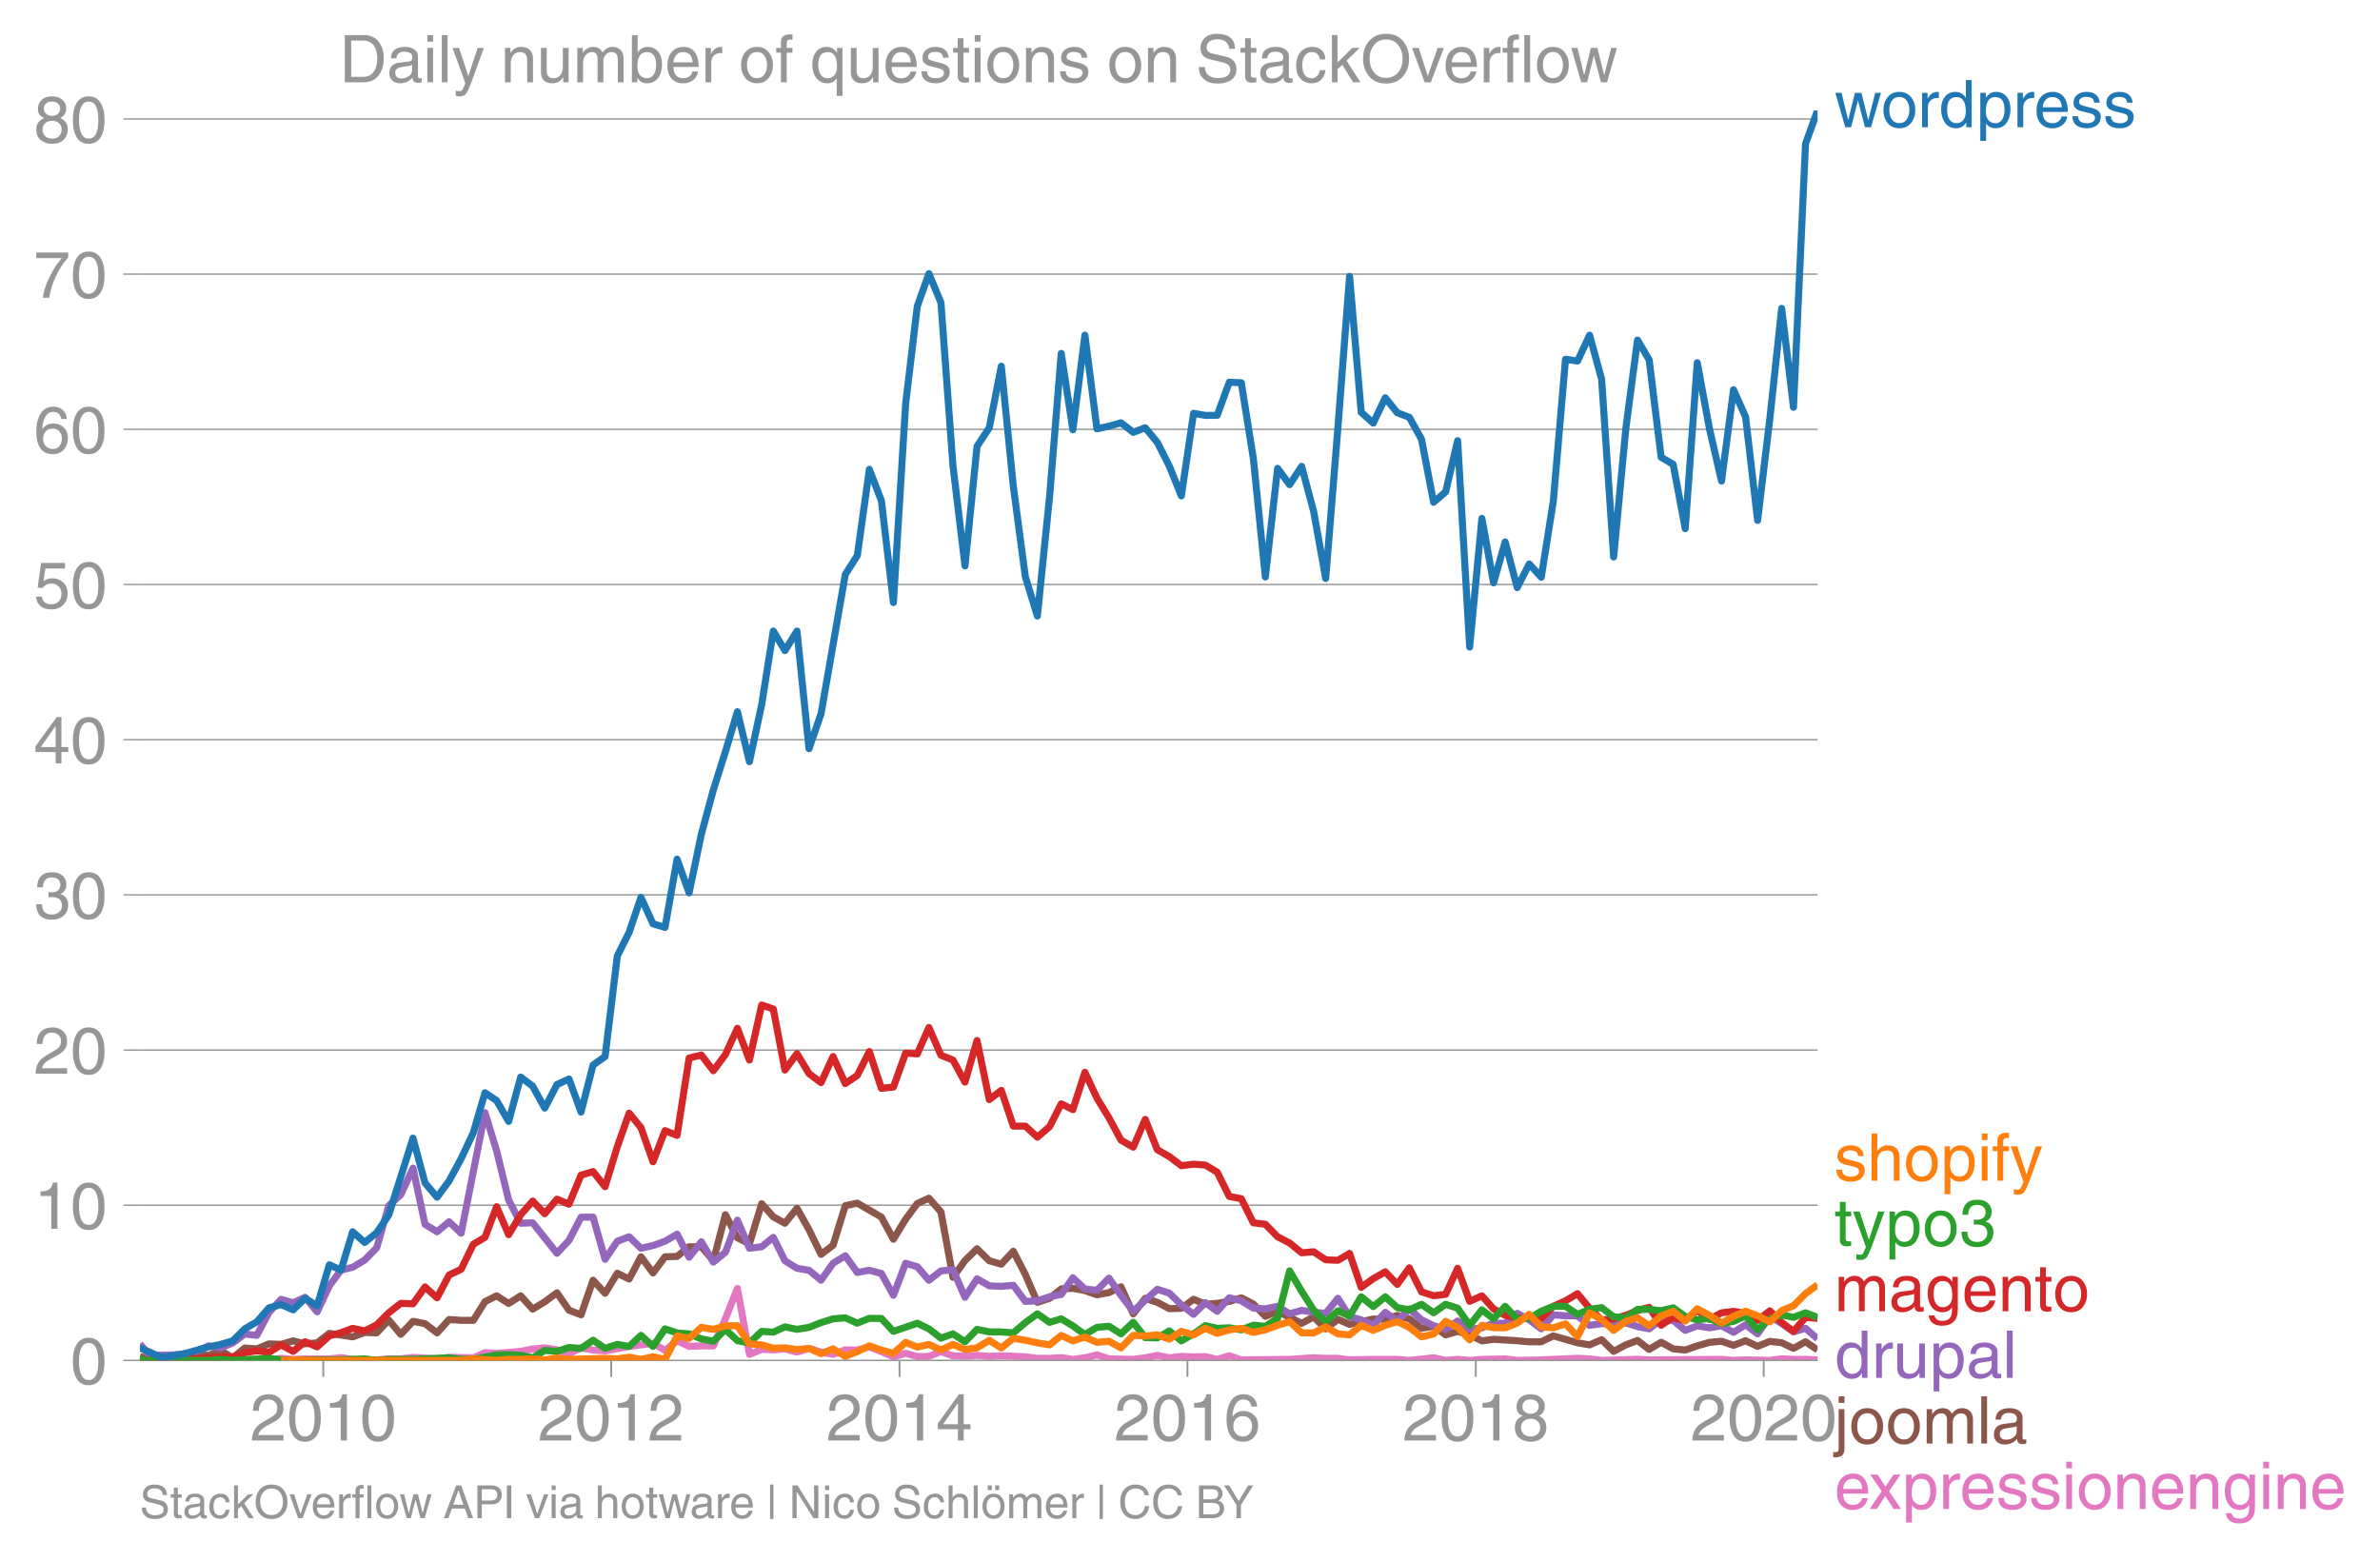 <svg height="443.234" viewBox="0 0 506.615 332.425" width="675.486" xmlns="http://www.w3.org/2000/svg" xmlns:xlink="http://www.w3.org/1999/xlink"><defs><style>*{stroke-linecap:butt;stroke-linejoin:round}</style></defs><g id="figure_1"><path d="M0 332.425h506.615V0H0z" fill="none" id="patch_1"/><g id="axes_1"><path d="M29.77 289.628h357.12V23.516H29.77z" fill="none" id="patch_2"/><path clip-path="url(#pd1c69f1348)" d="M34.304 289.628l2.561-.213 5.08.095 2.475.118 7.684-.22 5.163.114 2.561-.334 2.562.227 2.56-.117 5.163.01 2.477-.27 2.475.377 2.562.213 2.561-.106 2.56-.224 2.562.01 2.602-.32 5.124.32 2.559-.34 5.163.127 2.477-1.119 2.475.16 5.123-.426 2.56-.505 2.562-.241 2.602.426 2.561.807 2.563-1.233 2.559.462 2.56.177 5.122-.937 5.08-.672 2.56 1.503 2.56-2.054 2.562 1.201 2.602-.106 2.561.007 2.563-5.762 2.559-6.462 2.56 14.028 2.603-1.065 2.477.102 2.475-.209 2.562.69 2.561-.796 2.561.795 2.56.483 2.603-.959 2.561.036 2.563-.675 2.559 1.005 2.56 1.126 2.603-.746 2.477.666 2.475-.026 2.563-1.02 2.56.913 2.561.078 2.56-.184 2.604.213 2.56-.139 5.122.22 2.56.345h2.603l2.477-.164 2.475.377 2.563-.337 2.56-.622 2.561.842 5.164.117 2.56-.337 2.563-.515 2.559.515 2.56-.302 2.603.106 2.52-.051 2.516.584 2.563-.778 2.56.885 10.285-.114 5.122-.33 2.56.124h2.603l2.477.308 5.038-.102h5.121l2.561.22 5.163-.55 2.563.55 2.559-.22 2.56.22 2.603-.213 4.952-.106 2.563.32 5.121-.11 7.725-.331 2.562.12 2.559.32 7.64-.236 2.475.13 15.409-.114 2.562.22 2.56-.11 5.163.11 2.518-.342 2.517.13 2.563-.008 2.56.114h0" fill="none" stroke="#e377c2" stroke-linecap="square" stroke-width="1.5" id="line2d_1"/><g id="matplotlib.axis_1"><g id="xtick_1"><g id="line2d_2"><defs><path d="M0 0v3.5" id="m3017e2636a" stroke="#969696" stroke-width=".4"/></defs><use x="68.812" xlink:href="#m3017e2636a" y="289.628" fill="#969696" stroke="#969696" stroke-width=".4"/></g><g id="text_1"><defs><path d="M4.39 45.125q0 12.39 6.391 18.781 6.406 6.407 17.938 6.407 9.656 0 15.812-5.86 6.157-5.86 6.157-15.14 0-7.22-3.547-12.188-3.532-4.953-10.422-8.703l-12.11-6.64Q13.922 15.921 12.5 8.296h38.188V0H2.593q.39 9.906 4.297 16.5 3.906 6.594 12.203 11.375l12.593 7.328q5.032 2.89 7.329 5.984 2.297 3.094 2.297 8.516 0 5.375-3.766 9.031-3.75 3.672-10.156 3.672-7.078 0-10.594-4.672-3.516-4.656-3.61-12.609z" id="HelveticaWorld-Regular-50"/><path d="M42.484 34.188q0 14.109-3.734 21.156-3.734 7.062-10.969 7.062-7.078 0-10.89-7.062-3.797-7.047-3.797-21.157 0-13.671 3.75-20.937Q20.609 6 27.78 6q7.235 0 10.969 7 3.734 7.016 3.734 21.188zm9.422 0q0-17.297-6.25-26.704-6.25-9.39-17.875-9.39-12.062 0-18.062 9.734-6 9.75-6 26.36 0 17.03 6.14 26.578 6.157 9.547 17.922 9.547 11.625 0 17.875-9.5t6.25-26.626z" id="HelveticaWorld-Regular-48"/><path d="M35.89 0h-9.374v49.906H10.109v6.985q8.594.28 12.782 2.75Q27.094 62.109 29 70.313h6.89z" id="HelveticaWorld-Regular-49"/></defs><g transform="matrix(.14 0 0 -.14 53.241 306.678)" fill="#969696"><use xlink:href="#HelveticaWorld-Regular-50"/><use x="55.615" xlink:href="#HelveticaWorld-Regular-48"/><use x="111.23" xlink:href="#HelveticaWorld-Regular-49"/><use x="166.846" xlink:href="#HelveticaWorld-Regular-48"/></g></g></g><g id="xtick_2"><use x="130.102" xlink:href="#m3017e2636a" y="289.628" fill="#969696" stroke="#969696" stroke-width=".4" id="line2d_3"/><g transform="matrix(.14 0 0 -.14 114.531 306.678)" fill="#969696" id="text_2"><use xlink:href="#HelveticaWorld-Regular-50"/><use x="55.615" xlink:href="#HelveticaWorld-Regular-48"/><use x="111.23" xlink:href="#HelveticaWorld-Regular-49"/><use x="166.846" xlink:href="#HelveticaWorld-Regular-50"/></g></g><g id="xtick_3"><use x="191.476" xlink:href="#m3017e2636a" y="289.628" fill="#969696" stroke="#969696" stroke-width=".4" id="line2d_4"/><g id="text_3"><defs><path d="M10.594 24.703h22.61v31.89h-.188zM42 17.093V0h-8.797v17.094H2.484v8.593L34.72 70.314H42v-45.61h10.297v-7.61z" id="HelveticaWorld-Regular-52"/></defs><g transform="matrix(.14 0 0 -.14 175.905 306.678)" fill="#969696"><use xlink:href="#HelveticaWorld-Regular-50"/><use x="55.615" xlink:href="#HelveticaWorld-Regular-48"/><use x="111.23" xlink:href="#HelveticaWorld-Regular-49"/><use x="166.846" xlink:href="#HelveticaWorld-Regular-52"/></g></g></g><g id="xtick_4"><use x="252.766" xlink:href="#m3017e2636a" y="289.628" fill="#969696" stroke="#969696" stroke-width=".4" id="line2d_5"/><g id="text_4"><defs><path d="M14.11 21.578q0-6.875 4.093-11.234Q22.313 6 28.906 6q6.297 0 10.032 4.438 3.734 4.453 3.734 11.687 0 6.297-3.688 10.547-3.687 4.25-10.468 4.25-6.594 0-10.5-4.156-3.907-4.157-3.907-11.188zM41.702 51.61q-.984 5.375-3.984 8.078-3 2.72-8.125 2.72-8.11 0-12.36-7.923-4.25-7.906-4.343-18.109l.203-.188q5.61 8.641 16.687 8.641 8.844 0 15.438-5.86 6.593-5.859 6.593-16.452 0-10.5-6.25-17.47-6.25-6.952-16.843-6.952-12.219 0-18.563 8.687-6.344 8.703-6.344 25.938 0 16.593 6.485 27.093 6.5 10.5 19.484 10.5 8.407 0 14.219-5.015 5.813-5 6.297-13.688z" id="HelveticaWorld-Regular-54"/></defs><g transform="matrix(.14 0 0 -.14 237.195 306.678)" fill="#969696"><use xlink:href="#HelveticaWorld-Regular-50"/><use x="55.615" xlink:href="#HelveticaWorld-Regular-48"/><use x="111.23" xlink:href="#HelveticaWorld-Regular-49"/><use x="166.846" xlink:href="#HelveticaWorld-Regular-54"/></g></g></g><g id="xtick_5"><use x="314.14" xlink:href="#m3017e2636a" y="289.628" fill="#969696" stroke="#969696" stroke-width=".4" id="line2d_6"/><g id="text_5"><defs><path d="M27.594 40.578q5.422 0 8.953 3.094 3.547 3.11 3.547 8.234 0 4.594-3.407 7.547-3.39 2.953-9.687 2.953-5.61 0-8.672-3.11-3.047-3.093-3.047-7.874 0-5.125 3.813-7.984 3.812-2.86 8.5-2.86zm.093-7.562q-6.78 0-10.64-3.766-3.86-3.766-3.86-9.234 0-6.297 3.907-10.157Q21 6 28.219 6q6.406 0 10.234 3.86 3.828 3.859 3.828 10.265 0 5.469-3.828 9.172-3.828 3.719-10.766 3.719zM49.22 52.203q0-10.594-9.032-14.797 6.204-2.781 8.86-7.36 2.656-4.562 2.656-9.733 0-10.016-6.453-16.125-6.438-6.094-17.375-6.094-9.563 0-16.813 5.25-7.25 5.25-7.25 17.062 0 11.922 11.907 16.907-9.516 3.796-9.516 13.671 0 8.297 5.64 13.813 5.641 5.516 15.641 5.516 10.016 0 15.875-5.204 5.86-5.203 5.86-12.906z" id="HelveticaWorld-Regular-56"/></defs><g transform="matrix(.14 0 0 -.14 298.57 306.678)" fill="#969696"><use xlink:href="#HelveticaWorld-Regular-50"/><use x="55.615" xlink:href="#HelveticaWorld-Regular-48"/><use x="111.23" xlink:href="#HelveticaWorld-Regular-49"/><use x="166.846" xlink:href="#HelveticaWorld-Regular-56"/></g></g></g><g id="xtick_6"><use x="375.43" xlink:href="#m3017e2636a" y="289.628" fill="#969696" stroke="#969696" stroke-width=".4" id="line2d_7"/><g transform="matrix(.14 0 0 -.14 359.86 306.678)" fill="#969696" id="text_6"><use xlink:href="#HelveticaWorld-Regular-50"/><use x="55.615" xlink:href="#HelveticaWorld-Regular-48"/><use x="111.23" xlink:href="#HelveticaWorld-Regular-50"/><use x="166.846" xlink:href="#HelveticaWorld-Regular-48"/></g></g></g><g id="matplotlib.axis_2"><g id="ytick_1"><path clip-path="url(#pd1c69f1348)" d="M29.77 289.628h357.12" fill="none" stroke="#969696" stroke-linecap="square" stroke-width=".3" id="line2d_8"/><g id="line2d_9"><defs><path d="M0 0h-3.5" id="me477a02f1d" stroke="#969696" stroke-width=".3"/></defs><use x="29.771" xlink:href="#me477a02f1d" y="289.628" fill="#969696" stroke="#969696" stroke-width=".3"/></g><use xlink:href="#HelveticaWorld-Regular-48" transform="matrix(.14 0 0 -.14 14.985 294.653)" fill="#969696" id="text_7"/></g><g id="ytick_2"><path clip-path="url(#pd1c69f1348)" d="M29.77 256.59h357.12" fill="none" stroke="#969696" stroke-linecap="square" stroke-width=".3" id="line2d_10"/><use x="29.771" xlink:href="#me477a02f1d" y="256.591" fill="#969696" stroke="#969696" stroke-width=".3" id="line2d_11"/><g transform="matrix(.14 0 0 -.14 7.2 261.615)" fill="#969696" id="text_8"><use xlink:href="#HelveticaWorld-Regular-49"/><use x="55.615" xlink:href="#HelveticaWorld-Regular-48"/></g></g><g id="ytick_3"><path clip-path="url(#pd1c69f1348)" d="M29.77 223.553h357.12" fill="none" stroke="#969696" stroke-linecap="square" stroke-width=".3" id="line2d_12"/><use x="29.771" xlink:href="#me477a02f1d" y="223.553" fill="#969696" stroke="#969696" stroke-width=".3" id="line2d_13"/><g transform="matrix(.14 0 0 -.14 7.2 228.578)" fill="#969696" id="text_9"><use xlink:href="#HelveticaWorld-Regular-50"/><use x="55.615" xlink:href="#HelveticaWorld-Regular-48"/></g></g><g id="ytick_4"><path clip-path="url(#pd1c69f1348)" d="M29.77 190.516h357.12" fill="none" stroke="#969696" stroke-linecap="square" stroke-width=".3" id="line2d_14"/><use x="29.771" xlink:href="#me477a02f1d" y="190.516" fill="#969696" stroke="#969696" stroke-width=".3" id="line2d_15"/><g id="text_10"><defs><path d="M22.406 39.984q2.203-.187 4.594-.187 6.203 0 9.781 2.86 3.594 2.859 3.594 8.656 0 4.687-3.344 7.89-3.343 3.203-9.64 3.203-6.985 0-10.235-4.11-3.234-4.093-3.437-10.983h-8.64q0 10.984 5.765 16.984 5.765 6.016 16.937 6.016 9.922 0 15.828-5.11 5.907-5.094 5.907-13.39 0-10.704-9.032-14.5v-.204q11.72-4 11.72-16.406 0-9.906-6.595-16.265-6.593-6.344-18.703-6.344-9.906 0-16.312 5.203Q4.204 8.5 3.422 21.484H12.5q.203-8.109 4-11.797Q20.313 6 27.484 6q6.938 0 11.141 3.86 4.203 3.859 4.203 9.718 0 6.406-4.016 9.672-4 3.266-12.39 3.266-2 0-4.016-.094z" id="HelveticaWorld-Regular-51"/></defs><g transform="matrix(.14 0 0 -.14 7.2 195.54)" fill="#969696"><use xlink:href="#HelveticaWorld-Regular-51"/><use x="55.615" xlink:href="#HelveticaWorld-Regular-48"/></g></g></g><g id="ytick_5"><path clip-path="url(#pd1c69f1348)" d="M29.77 157.478h357.12" fill="none" stroke="#969696" stroke-linecap="square" stroke-width=".3" id="line2d_16"/><use x="29.771" xlink:href="#me477a02f1d" y="157.478" fill="#969696" stroke="#969696" stroke-width=".3" id="line2d_17"/><g transform="matrix(.14 0 0 -.14 7.2 162.503)" fill="#969696" id="text_11"><use xlink:href="#HelveticaWorld-Regular-52"/><use x="55.615" xlink:href="#HelveticaWorld-Regular-48"/></g></g><g id="ytick_6"><path clip-path="url(#pd1c69f1348)" d="M29.77 124.44h357.12" fill="none" stroke="#969696" stroke-linecap="square" stroke-width=".3" id="line2d_18"/><use x="29.771" xlink:href="#me477a02f1d" y="124.441" fill="#969696" stroke="#969696" stroke-width=".3" id="line2d_19"/><g id="text_12"><defs><path d="M14.703 40.922q5.813 4.39 13.625 4.39 9.469 0 16.281-6.296 6.813-6.297 6.813-16.22 0-10.78-6.578-17.796-6.563-7-18.422-7-10.313 0-16.266 5.047Q4.203 8.109 3.22 17.39h9.094q.671-5.672 4.437-8.672 3.766-3 10.453-3 6.485 0 10.64 4.484Q42 14.703 42 21.688q0 7.125-4.36 11.421-4.343 4.297-11.218 4.297-7.813 0-13.047-6.687l-7.563.39 5.266 37.594h36.438v-8.5H17.672z" id="HelveticaWorld-Regular-53"/></defs><g transform="matrix(.14 0 0 -.14 7.2 129.465)" fill="#969696"><use xlink:href="#HelveticaWorld-Regular-53"/><use x="55.615" xlink:href="#HelveticaWorld-Regular-48"/></g></g></g><g id="ytick_7"><path clip-path="url(#pd1c69f1348)" d="M29.77 91.403h357.12" fill="none" stroke="#969696" stroke-linecap="square" stroke-width=".3" id="line2d_20"/><use x="29.771" xlink:href="#me477a02f1d" y="91.403" fill="#969696" stroke="#969696" stroke-width=".3" id="line2d_21"/><g transform="matrix(.14 0 0 -.14 7.2 96.428)" fill="#969696" id="text_13"><use xlink:href="#HelveticaWorld-Regular-54"/><use x="55.615" xlink:href="#HelveticaWorld-Regular-48"/></g></g><g id="ytick_8"><path clip-path="url(#pd1c69f1348)" d="M29.77 58.366h357.12" fill="none" stroke="#969696" stroke-linecap="square" stroke-width=".3" id="line2d_22"/><use x="29.771" xlink:href="#me477a02f1d" y="58.366" fill="#969696" stroke="#969696" stroke-width=".3" id="line2d_23"/><g id="text_14"><defs><path d="M3.719 68.797h48.578v-7.719Q42.28 50.875 33.984 33.484 25.687 16.11 23.391 0h-9.672q1.469 13.281 9.719 30.531 8.25 17.266 18.953 29.672H3.719z" id="HelveticaWorld-Regular-55"/></defs><g transform="matrix(.14 0 0 -.14 7.2 63.39)" fill="#969696"><use xlink:href="#HelveticaWorld-Regular-55"/><use x="55.615" xlink:href="#HelveticaWorld-Regular-48"/></g></g></g><g id="ytick_9"><path clip-path="url(#pd1c69f1348)" d="M29.77 25.328h357.12" fill="none" stroke="#969696" stroke-linecap="square" stroke-width=".3" id="line2d_24"/><use x="29.771" xlink:href="#me477a02f1d" y="25.328" fill="#969696" stroke="#969696" stroke-width=".3" id="line2d_25"/><g transform="matrix(.14 0 0 -.14 7.2 30.353)" fill="#969696" id="text_15"><use xlink:href="#HelveticaWorld-Regular-56"/><use x="55.615" xlink:href="#HelveticaWorld-Regular-48"/></g></g></g><path clip-path="url(#pd1c69f1348)" d="M29.77 288.802l1.975.613 2.56-.007 2.56-.739 2.603.213 2.477-.434 2.475.115 2.562-1.027 2.561 1.56 2.56-2.11 2.561.191 2.603-1.066 2.561.103 2.562-.742 2.56.632 2.56-.206 2.603-2.025 4.952.746 2.562-.938 2.561.086 2.56-2.729 2.562 3.048 2.602-2.77 2.561.493 2.563 1.958 2.559-2.839 2.56.174h2.603l2.477-3.98 2.475-1.242 2.562 1.634 2.561-1.634 2.56 2.846 2.562-1.567 2.602-1.918 2.561 3.705 2.563.984 2.559-7.371 2.56 2.789 2.603-4.263 2.519 1.227 2.517-4.744 2.562 3.45 2.561-3.45 2.56-.075 2.562-2.057h2.602l2.561 2.938 2.563-9.758 2.559 4.913 2.56 1.268 2.603-8.526 2.477 2.798 2.475 1.358 2.562-3.176 2.561 4.562 2.561 5.24 2.56-1.936 2.603-8.42 2.561-.547 5.122 2.974 2.56 4.714 2.603-4.263 2.477-3.338 2.475-1.138 2.563 2.923 2.56 13.915 2.561-3.563 2.56-2.511 2.604 2.557 2.56.725 2.563-2.75 2.559 4.952 2.56 5.919 2.603-.853 2.477-2.006 2.475-.125 2.563.48 2.56.905 2.561-.465 2.56-1.24 2.604 5.755 2.56-3.304 2.563.853 2.559 1.35 2.56-.071 2.603-1.919 2.52 1.04 2.516-.187 2.563-.405 2.56-.767 2.561 1.318 2.56 2.625 2.604-1.066 5.123 2.558 2.559-1.364 2.56 2.536 2.603-2.025 2.477 1.07 5.038-1.14 2.56.07 2.561-.842 2.561.736 2.603 2.025 2.56-.448 2.563 1.833 2.559-.732 2.56.732 2.603 1.279 2.477-.327 5.038.298 2.56.242 2.561-.021 2.561-1.258 5.164 1.478 2.562.44 2.559-1.1 2.56 2.486 2.604-1.386 2.476-.943 2.475 1.903 2.563-1.51 2.56 1.403 2.561.249 2.561-.888 2.603-.746 2.56-.238 2.563.877 2.56-.988 2.56 1.201 2.603-1.066 2.518.29 2.517 1.203 2.563-1.407 2.56 1.726h0" fill="none" stroke="#8c564b" stroke-linecap="square" stroke-width="1.5" id="line2d_26"/><path clip-path="url(#pd1c69f1348)" d="M29.77 286.118l1.975 2.338 2.56.071 2.56-.071 2.603-.213 2.477-.62 2.475-1.085 2.562.447 2.561-1.087 2.56-1.886 2.561.288 2.603-4.903 2.561-2.764 2.562.74 2.56-1.18 2.56 3.098 2.603-5.542 2.477-3.353 2.475-.59 2.562-1.542 2.561-2.615 2.56-8.948 2.562-2.348 2.602-5.649 2.561 11.961 2.563 1.574 2.559-2.124 2.56 2.444 5.08-25.673 2.475 8.088 2.562 10.515 2.561 4.938 2.56-.092 5.164 6.487 2.561-2.743 2.563-4.93 2.559-.025 2.56 8.977 2.603-3.837 2.519-.952 2.517 2.444 2.562-.576 2.561-.916 2.56-1.506 2.562 4.916 2.602-3.303 2.561 4.333 2.563-2.095 2.559-6.825 2.56 5.972 2.603-.32 2.477-2.002 2.475 4.986 2.562 1.606 2.561.42 2.561 2.113 2.56-3.606 2.603-1.598 2.561 3.552 2.563-.462 2.559.682 2.56 4.647 2.603-6.82 2.477.734 2.475 2.889 2.563-2 2.56-.238 2.561 5.854 2.56-3.936 2.604 1.492 2.56.131 2.563-.238 2.559 3.432 2.56-.128 2.603-.852 2.477-.507 2.475-3.543 2.563 2.387 2.56.277 2.561-2.59 2.56 3.656 2.604 3.41 5.123-4.69 2.559.818 2.56 2.487 2.603 2.025 2.52-2.5 2.516 1.86 2.563-2.88 2.56.642 2.561 1.56 2.56.145 2.604-.533 2.56 1.599 2.563-.746 2.559.416 2.56.223 2.603-3.197 2.477 3.894 2.475.689 2.563 1.144 2.56-2.743 2.561 1.862 2.561-2.608 2.603 2.345 2.56 1.254 2.563.77 2.559-1.761 2.56 1.762 2.603-.32 2.477-.978 2.475.019 2.563-2.135 2.56 1.389 2.561 1.915 2.561-2.98 2.603.212 2.56.014 2.563 2.011 2.559-.359 2.56.04 2.604-.214 2.476.796 2.475.483 2.563-1.986 2.56.174 2.561 2.139 2.561-.966 2.603.426 2.56-.451 2.563 1.41 2.56-1.63 2.56 1.95 2.603-3.73 2.518 1.518 2.517 1.786 2.563-.754 2.56 2.246h0" fill="none" stroke="#9467bd" stroke-linecap="square" stroke-width="1.5" id="line2d_27"/><g id="text_16"><defs><path d="M25.594 0h-8.985L1.516 52.297h9.468L21 11.187h.188l10.109 41.11h9.922l10.203-41.11h.187l10.594 41.11h8.703L55.812 0h-9.234L35.984 40.484h-.187z" id="HelveticaWorld-Regular-119"/><path d="M12.703 26.219q0-8.735 3.953-14.375 3.953-5.64 11.219-5.64 7.531 0 11.438 5.905 3.906 5.907 3.906 14.11 0 8.297-3.907 14.078-3.906 5.797-11.437 5.797-6.969 0-11.078-5.453-4.094-5.438-4.094-14.422zm-8.984 0q0 11.672 6.484 19.625 6.5 7.968 17.672 7.968 11.438 0 17.875-8.062 6.453-8.047 6.453-19.531 0-11.516-6.406-19.625-6.39-8.11-17.922-8.11-11.078 0-17.625 7.86-6.531 7.86-6.531 19.875z" id="HelveticaWorld-Regular-111"/><path d="M15.375 0H6.594v52.297h8.297v-8.688h.203q5.703 10.203 14.687 10.203 1.422 0 2.297-.296V44.39h-3.266q-5.906 0-9.671-4.016-3.766-4-3.766-9.953z" id="HelveticaWorld-Regular-114"/><path d="M13.094 26.313q0-9.704 3.844-14.954 3.859-5.25 10.265-5.25 6.094 0 10.188 4.485 4.109 4.5 4.109 13.094 0 11.03-3.5 16.625-3.484 5.593-10.61 5.593-6.78 0-10.546-4.453-3.75-4.437-3.75-15.14zM50.39 0h-8.297v7.172h-.203q-4.97-8.688-15.078-8.688-10.891 0-16.86 8.297Q4 15.094 4 27.688q0 11.625 5.906 18.875 5.922 7.25 15.875 7.25 9.813 0 15.625-8.891l.203.594V71.78h8.782z" id="HelveticaWorld-Regular-100"/><path d="M14.984 23.688q0-8.407 4.094-13 4.11-4.579 10.219-4.579 6.687 0 10.39 5.438 3.72 5.453 3.72 14.765 0 10.22-3.563 14.907-3.563 4.687-10.735 4.687-6.984 0-10.562-5.5-3.563-5.5-3.563-16.718zm-8.39 28.609h8.297v-7.375h.203q5.61 8.89 15.625 8.89 10.11 0 15.937-7.359 5.828-7.344 5.828-18.766 0-12.796-5.953-21Q40.578-1.515 29.5-1.515q-9.094 0-13.922 7.032h-.203v-26.22H6.594z" id="HelveticaWorld-Regular-112"/><path d="M42.484 30.328q-.687 8.485-4.5 12.031-3.797 3.547-10.109 3.547-6.39 0-10.328-4.5-3.922-4.484-4.172-11.078zm8.391-13.922q-1.453-8.11-7.953-13.422-5.719-4.5-15.047-4.593-10.984.093-17.438 7.203Q4 12.704 4 24.704q0 13.78 6.64 21.437 6.641 7.672 18.47 7.672 10.593 0 16.546-7.922 5.953-7.907 5.953-22.594H13.375q0-8.203 3.813-12.703Q21 6.109 28.608 6.109q5.375 0 9.235 3.235 3.86 3.25 4.25 7.062z" id="HelveticaWorld-Regular-101"/><path d="M36.078 37.406q-.187 4.688-3.344 6.735-3.14 2.047-9.047 2.047-4.296 0-7.359-1.907-3.047-1.89-3.047-5.468 0-2.829 1.797-4.172 1.813-1.344 7.828-2.86l8.688-2.187q7.906-2 11.297-5.11 3.406-3.093 3.406-8.656 0-7.719-5.64-12.531-5.641-4.813-15.063-4.813-11 0-16.64 4.563-5.626 4.578-5.735 13.75h8.5q.203-5.422 3.594-8.063 3.39-2.625 10.171-2.625 5.516 0 8.766 2.188 3.25 2.203 3.25 6.11 0 2.78-2.11 4.437-2.093 1.672-8.296 3.078l-10.203 2.5q-6.203 1.562-9.157 4.656-2.953 3.094-2.953 8.031 0 7.72 5.516 12.203 5.531 4.5 14.406 4.5 9.485 0 14.531-4.624 5.047-4.61 5.344-11.782z" id="HelveticaWorld-Regular-115"/></defs><g transform="matrix(.14 0 0 -.14 390.462 27.092)" fill="#1f77b4"><use xlink:href="#HelveticaWorld-Regular-119"/><use x="70.912" xlink:href="#HelveticaWorld-Regular-111"/><use x="126.82" xlink:href="#HelveticaWorld-Regular-114"/><use x="158.389" xlink:href="#HelveticaWorld-Regular-100"/><use x="215.371" xlink:href="#HelveticaWorld-Regular-112"/><use x="271.865" xlink:href="#HelveticaWorld-Regular-114"/><use x="303.434" xlink:href="#HelveticaWorld-Regular-101"/><use x="358.854" xlink:href="#HelveticaWorld-Regular-115"/><use x="408.854" xlink:href="#HelveticaWorld-Regular-115"/></g></g><g id="text_17"><defs><path d="M49.219 0h-8.844v34.188q0 6.296-2.438 9-2.437 2.718-7.953 2.718-6.797 0-10.703-4.406-3.906-4.39-3.906-12.984V0H6.594v71.781h8.781V45.312h.203q6 8.5 15.328 8.5 8.594 0 13.453-4.5 4.86-4.484 4.86-13.718z" id="HelveticaWorld-Regular-104"/><path d="M6.594 61.813v9.968h8.781v-9.969zM15.375 0H6.594v52.297h8.781z" id="HelveticaWorld-Regular-105"/><path d="M17.188 45.016V0H8.405v45.016H1.22v7.28h7.187v8.985q0 5.907 3.578 8.703 3.594 2.813 10.032 2.813 2.203 0 3.968-.188v-7.906q-1.562.188-3.578.188-2.922 0-4.078-1.438-1.14-1.437-1.14-4.656v-6.5h8.796v-7.281z" id="HelveticaWorld-Regular-102"/><path d="M39.016 52.297h9.562L29.891.984q-.5-1.375-.985-2.593-4.25-11.329-7.328-15.547-3.078-4.235-9.953-4.235-3.61 0-5.906.782v8.015q2.484-.89 5.468-.89 3.22 0 4.704 2.03 1.5 2.032 4.421 9.938L.875 52.297h9.922L24.812 9.719H25z" id="HelveticaWorld-Regular-121"/></defs><g transform="matrix(.14 0 0 -.14 390.462 251.37)" fill="#ff7f0e"><use xlink:href="#HelveticaWorld-Regular-115"/><use x="50" xlink:href="#HelveticaWorld-Regular-104"/><use x="105.176" xlink:href="#HelveticaWorld-Regular-111"/><use x="161.084" xlink:href="#HelveticaWorld-Regular-112"/><use x="217.578" xlink:href="#HelveticaWorld-Regular-105"/><use x="239.6" xlink:href="#HelveticaWorld-Regular-102"/><use x="267.285" xlink:href="#HelveticaWorld-Regular-121"/></g></g><g id="text_18"><defs><path d="M17.188 45.016V10.984q0-2 1.093-3.046 1.11-1.047 3.938-1.047h3.375V0Q20.797-.688 19-.688q-5.516 0-8.063 2.641-2.53 2.64-2.53 8.547v34.516H1.311v7.28h7.094v14.595h8.781V52.297h8.407v-7.281z" id="HelveticaWorld-Regular-116"/></defs><g transform="matrix(.14 0 0 -.14 390.462 265.251)" fill="#2ca02c"><use xlink:href="#HelveticaWorld-Regular-116"/><use x="27.686" xlink:href="#HelveticaWorld-Regular-121"/><use x="77.295" xlink:href="#HelveticaWorld-Regular-112"/><use x="133.789" xlink:href="#HelveticaWorld-Regular-111"/><use x="189.697" xlink:href="#HelveticaWorld-Regular-51"/></g></g><g id="text_19"><defs><path d="M6.594 52.297h8.297v-7.375h.203q5.906 8.89 15.812 8.89 9.813 0 13.922-8.5 3.75 4.594 7.266 6.547 3.515 1.953 8.703 1.953 6.781 0 11.484-4.453Q77 44.922 77 36.187V0h-8.781v33.797q0 6.094-2.297 9.094-2.297 3.015-7.422 3.015-5.172 0-8.75-4.203-3.563-4.203-3.563-9.812V0h-8.78v36.188q0 4.53-2.11 7.124-2.094 2.594-6.094 2.594-6.297 0-10.062-4.687-3.766-4.688-3.766-12.703V0H6.594z" id="HelveticaWorld-Regular-109"/><path d="M38.375 26.703q-.969-1.015-3.828-1.656-2.86-.625-10.672-1.656-5.766-.688-8.469-2.844-2.703-2.14-2.703-5.656 0-4.297 2.281-6.688 2.297-2.39 7.329-2.39 6.296 0 11.171 3.578 4.891 3.593 4.891 8.718zM6.203 36.375q.297 8.844 5.734 13.14 5.454 4.297 15.844 4.297 8.297 0 13.907-3.765 5.624-3.75 5.624-10.844V9.078Q47.313 6 50.094 6q1.125 0 2.89.39V0Q50.594-.984 48-.984q-4.5 0-6.703 1.921-2.188 1.938-2.281 6.047-7.516-8.5-18.891-8.5-7.422 0-11.922 4.204Q3.72 6.89 3.72 13.624q0 6.89 3.906 11.125Q11.531 29 19 29.89l15.516 1.891q4.203.64 4.203 6.203 0 4.11-3.047 6.297-3.047 2.203-9.25 2.203-5.516 0-8.485-2.437-2.953-2.438-3.53-7.672z" id="HelveticaWorld-Regular-97"/><path d="M12.984 26.313q0-9.61 3.813-14.907Q20.609 6.11 27.094 6.11q6.312 0 10.312 4.579 4 4.593 4 13 0 11.03-3.5 16.625-3.484 5.593-10.61 5.593-7.171 0-10.75-4.765-3.562-4.766-3.562-14.828zM49.812 2.983q0-12.609-6.062-18.797-6.047-6.203-18.266-6.203-8.78 0-13.984 4.047Q6.297-13.922 5.516-6.39h8.796q.672-3.812 3.532-6.062 2.86-2.25 8.281-2.25 7.375 0 11.125 3.969 3.766 3.953 3.766 12.828v3.719h-.188q-4.937-7.329-13.922-7.329-11.187 0-17.093 8.25-5.907 8.25-5.907 20.953 0 11.625 5.953 18.875 5.97 7.25 15.829 7.25 9.906 0 15.625-8.89h.187v7.375h8.313z" id="HelveticaWorld-Regular-103"/><path d="M49.219 0h-8.844v32.172q0 7.422-2.594 10.578-2.578 3.156-8.578 3.156-5.906 0-9.875-4.5-3.953-4.484-3.953-12.89V0H6.594v52.297h8.297v-7.375h.203q6.203 8.89 15.812 8.89 8.89 0 13.594-4.718 4.719-4.703 4.719-13.5z" id="HelveticaWorld-Regular-110"/></defs><g transform="matrix(.14 0 0 -.14 390.462 279.164)" fill="#d62728"><use xlink:href="#HelveticaWorld-Regular-109"/><use x="83.008" xlink:href="#HelveticaWorld-Regular-97"/><use x="137.939" xlink:href="#HelveticaWorld-Regular-103"/><use x="193.848" xlink:href="#HelveticaWorld-Regular-101"/><use x="249.268" xlink:href="#HelveticaWorld-Regular-110"/><use x="304.443" xlink:href="#HelveticaWorld-Regular-116"/><use x="332.129" xlink:href="#HelveticaWorld-Regular-111"/></g></g><g id="text_20"><defs><path d="M6.11 52.297h8.78V17.578q0-5.765 2.61-8.625Q20.125 6.11 25 6.11q6.781 0 10.594 4.797 3.812 4.813 3.812 12.578v28.813h8.782V0H39.89v7.625l-.188.188q-4.984-9.329-16.61-9.329-7.515 0-12.25 4.094Q6.11 6.688 6.11 14.703z" id="HelveticaWorld-Regular-117"/><path d="M15.375 0H6.594v71.781h8.781z" id="HelveticaWorld-Regular-108"/></defs><g transform="matrix(.14 0 0 -.14 390.462 293.348)" fill="#9467bd"><use xlink:href="#HelveticaWorld-Regular-100"/><use x="56.982" xlink:href="#HelveticaWorld-Regular-114"/><use x="89.551" xlink:href="#HelveticaWorld-Regular-117"/><use x="144.336" xlink:href="#HelveticaWorld-Regular-112"/><use x="200.83" xlink:href="#HelveticaWorld-Regular-97"/><use x="255.762" xlink:href="#HelveticaWorld-Regular-108"/></g></g><g id="text_21"><defs><path d="M15.375 61.813H6.594v9.968h8.781zm0-69.532q0-7.468-3.547-10.375Q8.297-21 2-21q-1.797 0-3.703.297v7.61H.594q3.703 0 4.843 1.109 1.157 1.093 1.157 5.296v58.985h8.781z" id="HelveticaWorld-Regular-106"/></defs><g transform="matrix(.14 0 0 -.14 390.462 307.327)" fill="#8c564b"><use xlink:href="#HelveticaWorld-Regular-106"/><use x="22.021" xlink:href="#HelveticaWorld-Regular-111"/><use x="77.93" xlink:href="#HelveticaWorld-Regular-111"/><use x="133.838" xlink:href="#HelveticaWorld-Regular-109"/><use x="216.846" xlink:href="#HelveticaWorld-Regular-108"/><use x="238.867" xlink:href="#HelveticaWorld-Regular-97"/></g></g><g id="text_22"><defs><path d="M49.031 0H37.703l-12.89 19.672L12.203 0H1.125l18.266 26.906L2 52.296h11.188l12.109-18.405L37.5 52.297h10.688l-17.579-25.39z" id="HelveticaWorld-Regular-120"/></defs><g transform="matrix(.14 0 0 -.14 390.462 321.256)" fill="#e377c2"><use xlink:href="#HelveticaWorld-Regular-101"/><use x="52.545" xlink:href="#HelveticaWorld-Regular-120"/><use x="102.545" xlink:href="#HelveticaWorld-Regular-112"/><use x="159.039" xlink:href="#HelveticaWorld-Regular-114"/><use x="190.607" xlink:href="#HelveticaWorld-Regular-101"/><use x="246.027" xlink:href="#HelveticaWorld-Regular-115"/><use x="296.027" xlink:href="#HelveticaWorld-Regular-115"/><use x="346.027" xlink:href="#HelveticaWorld-Regular-105"/><use x="368.049" xlink:href="#HelveticaWorld-Regular-111"/><use x="423.957" xlink:href="#HelveticaWorld-Regular-110"/><use x="479.133" xlink:href="#HelveticaWorld-Regular-101"/><use x="534.553" xlink:href="#HelveticaWorld-Regular-110"/><use x="589.729" xlink:href="#HelveticaWorld-Regular-103"/><use x="645.637" xlink:href="#HelveticaWorld-Regular-105"/><use x="667.658" xlink:href="#HelveticaWorld-Regular-110"/><use x="722.834" xlink:href="#HelveticaWorld-Regular-101"/></g></g><g id="text_23"><defs><path d="M50.39 50.781q-.296 6.844-5.109 10.719-4.797 3.875-12.656 3.875-7.922 0-12.172-3.25-4.234-3.234-4.234-9.344 0-3.265 1.843-5.61 1.86-2.343 6.641-3.468l20.516-4.687q8.297-1.813 12.297-6.875 4.015-5.047 4.015-12.313 0-10.64-7.812-16.187-7.813-5.547-20.313-5.547-9.531 0-15.031 2.437-5.484 2.453-9.734 7.766-4.25 5.328-4.25 14.89h9.093q0-8 5.313-12.406 5.328-4.39 14.5-4.39 8.89 0 13.844 3.156 4.953 3.156 4.953 8.953 0 5.281-2.953 7.89Q46.188 29 37.594 31l-15.469 3.625q-7.719 1.75-11.531 6.125Q6.78 45.125 6.78 51.516q0 9.672 6.516 15.922 6.531 6.25 18.203 6.25 13.172 0 20.328-5.5 7.156-5.485 7.688-17.407z" id="HelveticaWorld-Regular-83"/><path d="M39.594 34.719q-1.89 11.187-12.39 11.187-6.5 0-10.454-5.203-3.953-5.203-3.953-14.484 0-10.11 3.656-15.11 3.672-5 10.64-5 4.688 0 8.11 3.438 3.422 3.437 4.39 8.953h8.5q-1.312-9.703-6.859-14.86-5.547-5.156-14.328-5.156-10.297 0-16.89 7.047-6.594 7.063-6.594 19.172 0 13.281 6.594 21.188 6.593 7.922 18.5 7.922 8.687 0 13.843-5.204 5.157-5.203 5.735-13.89z" id="HelveticaWorld-Regular-99"/><path d="M50 0H38.719L22.406 26.422l-7.312-6.594V0h-8.5v71.781h8.5v-41.61l22.5 22.126H48.78L28.813 32.813z" id="HelveticaWorld-Regular-107"/><path d="M63.922 35.89q0 12.594-6.672 20.891-6.656 8.313-18.328 8.313-11.531 0-18.266-8.313-6.734-8.297-6.734-20.89 0-12.985 6.828-21.094 6.844-8.11 18.172-8.11 11.078 0 18.031 7.907 6.969 7.922 6.969 21.297zm9.953 0q0-16.062-9.281-26.937-9.266-10.86-25.672-10.86-16.516 0-25.766 10.86-9.25 10.875-9.25 26.938 0 16.109 9.25 26.953 9.25 10.843 25.766 10.843 16.89 0 25.922-11.046 9.031-11.032 9.031-26.75z" id="HelveticaWorld-Regular-79"/><path d="M39.406 52.297h9.625L29.11 0h-9.437L.594 52.297h10.203L24.422 9.719h.187z" id="HelveticaWorld-Regular-118"/><path d="M44 29.5L33.406 61.078h-.203L21.687 29.5zm-25.297-8.594L11.188 0h-9.97l27 71.781h10.985L65.187 0H54.594l-7.078 20.906z" id="HelveticaWorld-Regular-65"/><path d="M17.828 38.625H37.11q7.282 0 10.938 3.188 3.656 3.203 3.656 9.703 0 5.812-3.516 8.89-3.515 3.078-10.687 3.078H17.828zm0-38.625H8.11v71.781h32.266q9.625 0 15.484-5.594 5.86-5.593 5.86-14.578 0-9.328-5.672-15.312-5.656-5.969-15.672-5.969H17.828z" id="HelveticaWorld-Regular-80"/><path d="M17.828 0H8.11v71.781h9.72z" id="HelveticaWorld-Regular-73"/><path d="M9.422 73.688h7.281V-1.906H9.422z" id="HelveticaWorld-Regular-124"/><path d="M55.61 71.781h9.374V0h-10.78L17.577 58.016h-.187V0H8.109v71.781h11.375l35.938-57.969h.187z" id="HelveticaWorld-Regular-78"/><path d="M12.703 26.219q0-8.735 3.953-14.375 3.953-5.64 11.219-5.64 7.531 0 11.438 5.905 3.906 5.907 3.906 14.11 0 8.297-3.907 14.078-3.906 5.797-11.437 5.797-6.969 0-11.078-5.453-4.094-5.438-4.094-14.422zm-8.984 0q0 11.672 6.484 19.625 6.5 7.968 17.672 7.968 11.438 0 17.875-8.062 6.453-8.047 6.453-19.531 0-11.516-6.406-19.625-6.39-8.11-17.922-8.11-11.078 0-17.625 7.86-6.531 7.86-6.531 19.875zm36.734 35.406H31.47v10.156h8.984zm-16.219 0H15.25v10.156h8.984z" id="HelveticaWorld-Regular-246"/><path d="M58.016 50.203q-1.625 7.313-6.782 11.094-5.14 3.797-13.343 3.797-10.594 0-17.047-7.703-6.438-7.688-6.438-20.766 0-15.14 6.094-22.547 6.11-7.39 17.688-7.39 7.609 0 13.093 5.046 5.5 5.063 7.407 14.688h9.421Q66.22 12.594 57.625 5.344t-20.906-7.25q-14.703 0-23.516 10.11Q4.391 18.311 4.391 36.28q0 17.328 9.203 27.36 9.203 10.047 24.297 10.047 12.5 0 20.265-6.454 7.766-6.437 9.235-17.03z" id="HelveticaWorld-Regular-67"/><path d="M8.11 71.781h31.484q9.281 0 14.797-5.031 5.515-5.031 5.515-13.031 0-4.844-2.422-8.828-2.406-3.97-7.187-6.172 6.687-2.532 9.828-6.735 3.156-4.203 3.156-10.797 0-9.265-6.687-15.234Q49.906 0 38.922 0H8.109zm9.562-63.484h20.703q7.625 0 11.422 3.531 3.812 3.547 3.812 9.563 0 6.093-4.25 9.093Q45.125 33.5 36.812 33.5h-19.14zm0 33.11h17.625q7.719 0 11.312 2.796 3.594 2.813 3.594 8.781 0 5.125-3.406 7.813-3.39 2.687-11.39 2.687H17.671z" id="HelveticaWorld-Regular-66"/><path d="M37.313 0h-9.72v28.906L.485 71.781h11.329l20.609-34.469 20.562 34.47h11.422L37.312 28.905z" id="HelveticaWorld-Regular-89"/></defs><g transform="matrix(.097 0 0 -.097 29.77 323.214)" fill="#969696"><use xlink:href="#HelveticaWorld-Regular-83"/><use x="66.211" xlink:href="#HelveticaWorld-Regular-116"/><use x="93.896" xlink:href="#HelveticaWorld-Regular-97"/><use x="148.828" xlink:href="#HelveticaWorld-Regular-99"/><use x="200.098" xlink:href="#HelveticaWorld-Regular-107"/><use x="250.098" xlink:href="#HelveticaWorld-Regular-79"/><use x="327.881" xlink:href="#HelveticaWorld-Regular-118"/><use x="375.49" xlink:href="#HelveticaWorld-Regular-101"/><use x="430.91" xlink:href="#HelveticaWorld-Regular-114"/><use x="464.979" xlink:href="#HelveticaWorld-Regular-102"/><use x="492.664" xlink:href="#HelveticaWorld-Regular-108"/><use x="514.686" xlink:href="#HelveticaWorld-Regular-111"/><use x="569.094" xlink:href="#HelveticaWorld-Regular-119"/><use x="641.506" xlink:href="#HelveticaWorld-Regular-32"/><use x="665.92" xlink:href="#HelveticaWorld-Regular-65"/><use x="732.619" xlink:href="#HelveticaWorld-Regular-80"/><use x="797.268" xlink:href="#HelveticaWorld-Regular-73"/><use x="823.049" xlink:href="#HelveticaWorld-Regular-32"/><use x="847.463" xlink:href="#HelveticaWorld-Regular-118"/><use x="897.072" xlink:href="#HelveticaWorld-Regular-105"/><use x="919.094" xlink:href="#HelveticaWorld-Regular-97"/><use x="974.025" xlink:href="#HelveticaWorld-Regular-32"/><use x="998.439" xlink:href="#HelveticaWorld-Regular-104"/><use x="1053.615" xlink:href="#HelveticaWorld-Regular-111"/><use x="1109.523" xlink:href="#HelveticaWorld-Regular-116"/><use x="1137.209" xlink:href="#HelveticaWorld-Regular-119"/><use x="1207.246" xlink:href="#HelveticaWorld-Regular-97"/><use x="1262.178" xlink:href="#HelveticaWorld-Regular-114"/><use x="1293.746" xlink:href="#HelveticaWorld-Regular-101"/><use x="1349.166" xlink:href="#HelveticaWorld-Regular-32"/><use x="1373.58" xlink:href="#HelveticaWorld-Regular-124"/><use x="1399.557" xlink:href="#HelveticaWorld-Regular-32"/><use x="1423.971" xlink:href="#HelveticaWorld-Regular-78"/><use x="1497.066" xlink:href="#HelveticaWorld-Regular-105"/><use x="1519.088" xlink:href="#HelveticaWorld-Regular-99"/><use x="1570.357" xlink:href="#HelveticaWorld-Regular-111"/><use x="1626.266" xlink:href="#HelveticaWorld-Regular-32"/><use x="1650.68" xlink:href="#HelveticaWorld-Regular-83"/><use x="1716.891" xlink:href="#HelveticaWorld-Regular-99"/><use x="1768.16" xlink:href="#HelveticaWorld-Regular-104"/><use x="1823.336" xlink:href="#HelveticaWorld-Regular-108"/><use x="1845.357" xlink:href="#HelveticaWorld-Regular-246"/><use x="1901.266" xlink:href="#HelveticaWorld-Regular-109"/><use x="1984.273" xlink:href="#HelveticaWorld-Regular-101"/><use x="2039.693" xlink:href="#HelveticaWorld-Regular-114"/><use x="2072.262" xlink:href="#HelveticaWorld-Regular-32"/><use x="2096.676" xlink:href="#HelveticaWorld-Regular-124"/><use x="2122.652" xlink:href="#HelveticaWorld-Regular-32"/><use x="2147.066" xlink:href="#HelveticaWorld-Regular-67"/><use x="2219.381" xlink:href="#HelveticaWorld-Regular-67"/><use x="2291.695" xlink:href="#HelveticaWorld-Regular-32"/><use x="2316.109" xlink:href="#HelveticaWorld-Regular-66"/><use x="2378.922" xlink:href="#HelveticaWorld-Regular-89"/></g></g><g id="text_24"><defs><path d="M17.828 8.297h18.797q9.766 0 15.281 7.5 5.516 7.5 5.516 20.484 0 12.844-5.563 19.969-5.562 7.125-16.062 7.234H17.828zM8.11 71.78h29.094q14.11 0 22.094-9.703 7.984-9.687 7.984-25.156 0-16.61-7.984-26.766Q51.313 0 36.813 0H8.108z" id="HelveticaWorld-Regular-68"/><path d="M43.406 26.313q0 10.5-3.718 15.046-3.704 4.547-10.579 4.547-6.984-.11-10.562-5.453Q14.984 35.11 14.984 25q0-10.297 4.297-14.594Q23.578 6.11 29.297 6.11q6.5 0 10.297 5.344 3.812 5.344 3.812 14.86zM6.594 0v71.781h8.781V45.703h.203q5.61 8.11 15.14 8.11 9.766 0 15.766-7.25t6-18.876q0-13.093-6.062-21.156Q40.375-1.516 29.5-1.516q-9.578 0-14.406 8.016h-.203V0z" id="HelveticaWorld-Regular-98"/><path d="M41.5 23.688q0 11.125-3.5 16.671-3.484 5.547-10.61 5.547-6.874 0-10.593-4.5-3.703-4.484-3.703-15.093 0-9.422 3.75-14.813 3.765-5.39 10.36-5.39 5.812 0 10.046 4.39 4.25 4.39 4.25 13.188zm8.406-44.391H41.11V5.516h-.187Q35.89-1.516 27-1.516q-10.984 0-17 8.157-6 8.156-6 21.047 0 11.421 5.906 18.765 5.922 7.36 15.875 7.36 9.907 0 15.625-8.891h.203v7.375h8.297z" id="HelveticaWorld-Regular-113"/></defs><g transform="matrix(.14 0 0 -.14 72.264 17.516)" fill="#969696"><use xlink:href="#HelveticaWorld-Regular-68"/><use x="72.021" xlink:href="#HelveticaWorld-Regular-97"/><use x="126.953" xlink:href="#HelveticaWorld-Regular-105"/><use x="148.975" xlink:href="#HelveticaWorld-Regular-108"/><use x="170.996" xlink:href="#HelveticaWorld-Regular-121"/><use x="220.605" xlink:href="#HelveticaWorld-Regular-32"/><use x="245.02" xlink:href="#HelveticaWorld-Regular-110"/><use x="300.195" xlink:href="#HelveticaWorld-Regular-117"/><use x="354.98" xlink:href="#HelveticaWorld-Regular-109"/><use x="437.988" xlink:href="#HelveticaWorld-Regular-98"/><use x="494.482" xlink:href="#HelveticaWorld-Regular-101"/><use x="549.902" xlink:href="#HelveticaWorld-Regular-114"/><use x="582.471" xlink:href="#HelveticaWorld-Regular-32"/><use x="606.885" xlink:href="#HelveticaWorld-Regular-111"/><use x="662.793" xlink:href="#HelveticaWorld-Regular-102"/><use x="690.479" xlink:href="#HelveticaWorld-Regular-32"/><use x="714.893" xlink:href="#HelveticaWorld-Regular-113"/><use x="771.387" xlink:href="#HelveticaWorld-Regular-117"/><use x="826.172" xlink:href="#HelveticaWorld-Regular-101"/><use x="881.592" xlink:href="#HelveticaWorld-Regular-115"/><use x="931.592" xlink:href="#HelveticaWorld-Regular-116"/><use x="959.277" xlink:href="#HelveticaWorld-Regular-105"/><use x="981.299" xlink:href="#HelveticaWorld-Regular-111"/><use x="1037.207" xlink:href="#HelveticaWorld-Regular-110"/><use x="1092.383" xlink:href="#HelveticaWorld-Regular-115"/><use x="1142.383" xlink:href="#HelveticaWorld-Regular-32"/><use x="1166.797" xlink:href="#HelveticaWorld-Regular-111"/><use x="1222.705" xlink:href="#HelveticaWorld-Regular-110"/><use x="1277.881" xlink:href="#HelveticaWorld-Regular-32"/><use x="1302.295" xlink:href="#HelveticaWorld-Regular-83"/><use x="1368.506" xlink:href="#HelveticaWorld-Regular-116"/><use x="1396.191" xlink:href="#HelveticaWorld-Regular-97"/><use x="1451.123" xlink:href="#HelveticaWorld-Regular-99"/><use x="1502.393" xlink:href="#HelveticaWorld-Regular-107"/><use x="1552.393" xlink:href="#HelveticaWorld-Regular-79"/><use x="1630.176" xlink:href="#HelveticaWorld-Regular-118"/><use x="1677.785" xlink:href="#HelveticaWorld-Regular-101"/><use x="1733.205" xlink:href="#HelveticaWorld-Regular-114"/><use x="1767.273" xlink:href="#HelveticaWorld-Regular-102"/><use x="1794.959" xlink:href="#HelveticaWorld-Regular-108"/><use x="1816.98" xlink:href="#HelveticaWorld-Regular-111"/><use x="1871.389" xlink:href="#HelveticaWorld-Regular-119"/></g></g><path clip-path="url(#pd1c69f1348)" d="M29.77 289.628l1.975-.106 2.56-.004 5.163-.53 2.477.286 5.037-.417 2.561.025 2.56-.906 2.561-.373 2.603.32 2.561-1.599 2.562 1.386 2.56-2.046 2.56 1.087 2.603-2.345 2.477-.677 2.475-.921 2.562.543 2.561-1.29 2.56-2.564 2.562-2.018 2.602.107 2.561-3.596 2.563 2.317 2.559-4.85 2.56-1.225 2.603-5.329 2.477-1.469 2.475-6.524 2.562 5.958 2.561-4.252 2.56-2.906 2.562 2.692 2.602-3.09 2.561 1.058 2.563-6.174 2.559-.763 2.56 3.215 2.603-8.526 2.519-7.126 2.517 3.076L139 247.34l2.561-6.629 2.56 1.013 2.562-16.466 2.602-.64 2.561 3.34 2.563-3.446 2.559-5.584 2.56 6.757 2.603-11.723 2.477.86 2.475 12.994 2.562-3.492 2.561 4.238 2.561 1.93 2.56-5.553 2.603 5.755 2.561-1.745 2.563-5.076 2.559 7.83 2.56-.263 2.603-7.247 2.477.186 2.475-5.622 2.563 5.897 2.56 1.03 2.561 4.697 2.56-8.853 2.604 12.576 2.56-1.961 2.563 7.61 2.559-.011 2.56 2.355 2.603-2.238 2.477-4.86 2.475 1.236 2.563-7.946 2.56 5.495 2.561 4.196 2.56 4.756 2.604 1.492 2.56-5.918 2.563 6.451 2.559 1.478 2.56 1.932 2.603-.32 2.52.196 2.516 1.51 2.563 5.162 2.56.486 2.561 5.13 2.56.305 2.604 2.665 2.56 1.325 2.563 2.085 2.559-.213 2.56 1.705 2.603.107 2.477-1.458 2.475 7.213 2.563-1.84 2.56-1.464 2.561 2.675 2.561-3.528 2.603 5.116 2.56.835 2.563-.302 2.559-5.535 2.56 7.027 2.603-1.173 2.477 2.775 2.475 1.382 2.563.561 5.121.11 2.561-2.59 2.603-1.172 2.56-1.524 2.563 3.123 2.559 2.493 2.56-.255 2.604-.746 2.476-1.028 2.475-.677 2.563 3.808 2.56-1.677 2.561.686 2.561-2.178 2.603 1.918 2.56-1.392 2.563-.313 2.56.423 2.56 1.495 2.603-2.024 2.518 2.462 2.517 1.907 2.563-2.96 2.56.19h0" fill="none" stroke="#d62728" stroke-linecap="square" stroke-width="1.5" id="line2d_28"/><path clip-path="url(#pd1c69f1348)" d="M29.77 289.422l1.975.206 2.56-.11 2.56.11h7.555l2.562-.22 2.561.22 7.724-.426 2.561.316 12.762-.008 5.037-.212 2.561.33 2.56-.22 5.164.007 7.683-.337 2.56.337h2.603l4.952-.96 2.562-.038 2.561.146 2.56.515 2.562-1.581 2.602.213 2.561-.835 2.563.196 2.559-1.738 2.56 1.738 2.603-.853 2.519.448 2.517-2.366 2.562 2.355 2.561-3.74 2.56.877 2.562.188 2.602 1.066 2.561.508 2.563-2.533 2.559 2.422 2.56.455 2.603-2.451 2.477.164 2.475-1.123 2.562.533 2.561-.427 2.561-1.005 2.56-.806 2.603-.213 2.561 1.13 2.563-1.024 2.559.032 2.56 2.739 5.08-1.724 2.475 1.191 2.563 1.979 2.56-.913 2.561 1.684 2.56-2.643 2.604.533 2.56.017 2.563.196 2.559-2.178 2.56-1.872 2.603 1.812 2.477-.75 2.475 1.496 2.563 1.847 2.56-1.528 2.561-.234 2.56 1.62 2.604-2.451 2.56 3.254 2.563.05 2.559-1.482 2.56 2.12 2.603-1.491 2.52-1.757 2.516.585 2.563-.118 2.56.437 2.561-.987 2.56.241 2.604-1.705 2.56-10.1 2.563 4.345 2.559 4.025 2.56 2.476 2.603-2.344 2.477 1.111 2.475-4.095 2.563 2.081 2.56-2.081 2.561 2.301 2.561.47 2.603-1.173 2.56 1.805 2.563-1.805 2.559.814 2.56 3.662 2.603-3.304 2.477 1.915 2.475-2.66 2.563 2.7 2.56-.143 2.561-1.51 2.561-1.048h2.603l2.56 1.71 2.563-1.07 2.559-.363 2.56 1.961 2.604.214 2.476-1.797 2.475-.015 2.563.298 2.56-.618 2.561 1.83 2.561.728 2.603-.32 2.56 1.133 2.563-.493 2.56-1.159 2.56 2.97 2.603-2.344 2.518-.838 2.517.518 2.563-.966 2.56.966h0" fill="none" stroke="#2ca02c" stroke-linecap="square" stroke-width="1.5" id="line2d_29"/><path clip-path="url(#pd1c69f1348)" d="M59.828 289.628l2.562-.106 5.12.106h30.645l2.603-.32 4.952.32 2.562-.22 2.561.007 2.56-.117 2.562.224 2.602-.427 2.561.313 7.682-.206 2.603.107 2.519-.364 2.517.47 2.562-.558 2.561.558 2.56-4.963 2.562.487 2.602-2.345 2.561.427 2.563-.746 2.559-.025 2.56 3.861 2.603.213 2.477.708 2.475-.068 2.562.352 2.561-.245 2.561 1.126 2.56-1.02 2.603 1.599 2.561-1.02 2.563-1.218 2.559.888 2.56.71 2.603-2.344 2.477 1.004 2.475-.578 2.563 1.208 2.56-1.208 2.561 1.098 2.56-.352 2.604-1.599 2.56 1.62 2.563-2.046 2.559.394 2.56.565 2.603.426 2.477-2.005 2.475 1.153 2.563-.8 2.56 1.12 2.561-.238 2.56 1.41 2.604-2.664 2.56.152 2.563-.259 2.559.92 2.56-1.666 2.603.746 2.52-1.4 2.516 1.08 2.563-.742 2.56-.323 2.561.873 2.56-.554 2.604-.959 2.56-.8 2.563 2.399 2.559.025 2.56-1.304 2.603 1.492 2.477.22 2.475-2.032 2.563 1.073 2.56-1.073 2.561-.8 2.561 1.226 2.603 2.025 2.56-.607 2.563-2.696 2.559 1.264 2.56 2.679 2.603-3.09 2.477.498 2.475.034 2.563-1.002 2.56-1.875 2.561 2.646 2.561.231 2.603-.853 2.56 2.714 2.563-5.058 2.559 1.424 2.56 2.306 2.604-1.918 2.476-.773 2.475 1.732 2.563-2.118 2.56-.973 2.561 2.075 2.561-2.608 2.603 1.386 2.56 1.662 2.563-1.45 2.56-1.083 2.56.977 2.603 1.28 2.518-2.39 2.517-1.021 2.563-2.59 2.56-1.886h0" fill="none" stroke="#ff7f0e" stroke-linecap="square" stroke-width="1.5" id="line2d_30"/><path clip-path="url(#pd1c69f1348)" d="M29.77 286.944l4.534 2.023 2.561-.298 2.603-.533 4.952-1.385 2.562-.537 2.561-.742 2.56-2.561 2.561-1.489 2.603-2.984 2.561-.703 2.562 1.13 2.56-2.452 2.56 1.599 2.603-8.74 2.477 1.124 2.475-8.157 2.562 2.28 2.561-2.067 2.56-3.769 5.164-16.373 2.561 9.545 2.563 3.03 2.559-3.47 2.56-4.736 2.603-5.541 2.477-8.5 2.475 1.679 2.562 4.433 2.561-9.442 2.56 1.954 2.562 4.654 2.602-5.01 2.561-1.186 2.563 7.048 2.559-10.021 2.56-1.808 2.603-21.421 2.519-5.028 2.517-7.441 2.562 5.634 2.561.76 2.56-14.526 2.562 7.172 2.602-12.469 2.561-9.46 2.563-8.124 2.559-8.505 2.56 10.636 2.603-12.149 2.477-15.666 2.475 4.156 2.562-4.156 2.561 25.044 2.561-7.424 5.163-29.663 2.561-4.035 2.563-18.345 2.559 6.671 2.56 21.677 2.603-42.31 2.477-20.758 2.475-6.95 2.563 6.163 2.56 34.76 2.561 21.294 2.56-25.45 2.604-3.943 2.56-13.115 2.563 25.584 2.559 19.237 2.56 8.366 2.603-25.471 2.477-30.446 2.475 16.272 2.563-20.15 2.56 19.936 2.561-.554 2.56-.724 2.604 2.024 2.56-.97 2.563 3.102 2.559 5.048 2.56 6.355 2.603-17.584 2.52.448 2.516-.022 2.563-7.037 2.56.11 2.561 16.078 2.56 25.272 2.604-23.126 2.56 3.47 2.563-3.897 2.559 9.624 2.56 14.249 2.603-32.185 2.477-32.14 2.475 28.943 2.563 2.302 2.56-5.393 2.561 3.19 2.561.966 2.603 4.69 2.56 13.396 2.563-2.206 2.559-10.9 2.56 43.937 2.603-27.389 2.477 13.714 2.475-8.705 2.563 9.72 2.56-5.03 2.561 2.827 2.561-16.15 2.603-30.266 2.56.384 2.563-5.5 2.559 9.354 2.56 37.858 2.604-27.39 2.476-18.783 2.475 4.183 2.563 20.76 2.56 1.514 2.561 13.684 2.561-35.318 2.603 14.067 2.56 11.12 2.563-19.432 2.56 5.776 2.56 22.04 2.603-21.635 2.518-23.508 2.517 21.057 2.563-56.1 2.56-7.098h0" fill="none" stroke="#1f77b4" stroke-linecap="square" stroke-width="1.5" id="line2d_31"/></g></g><defs><clipPath id="pd1c69f1348"><path d="M29.771 23.516h357.12v266.112H29.771z"/></clipPath></defs></svg>